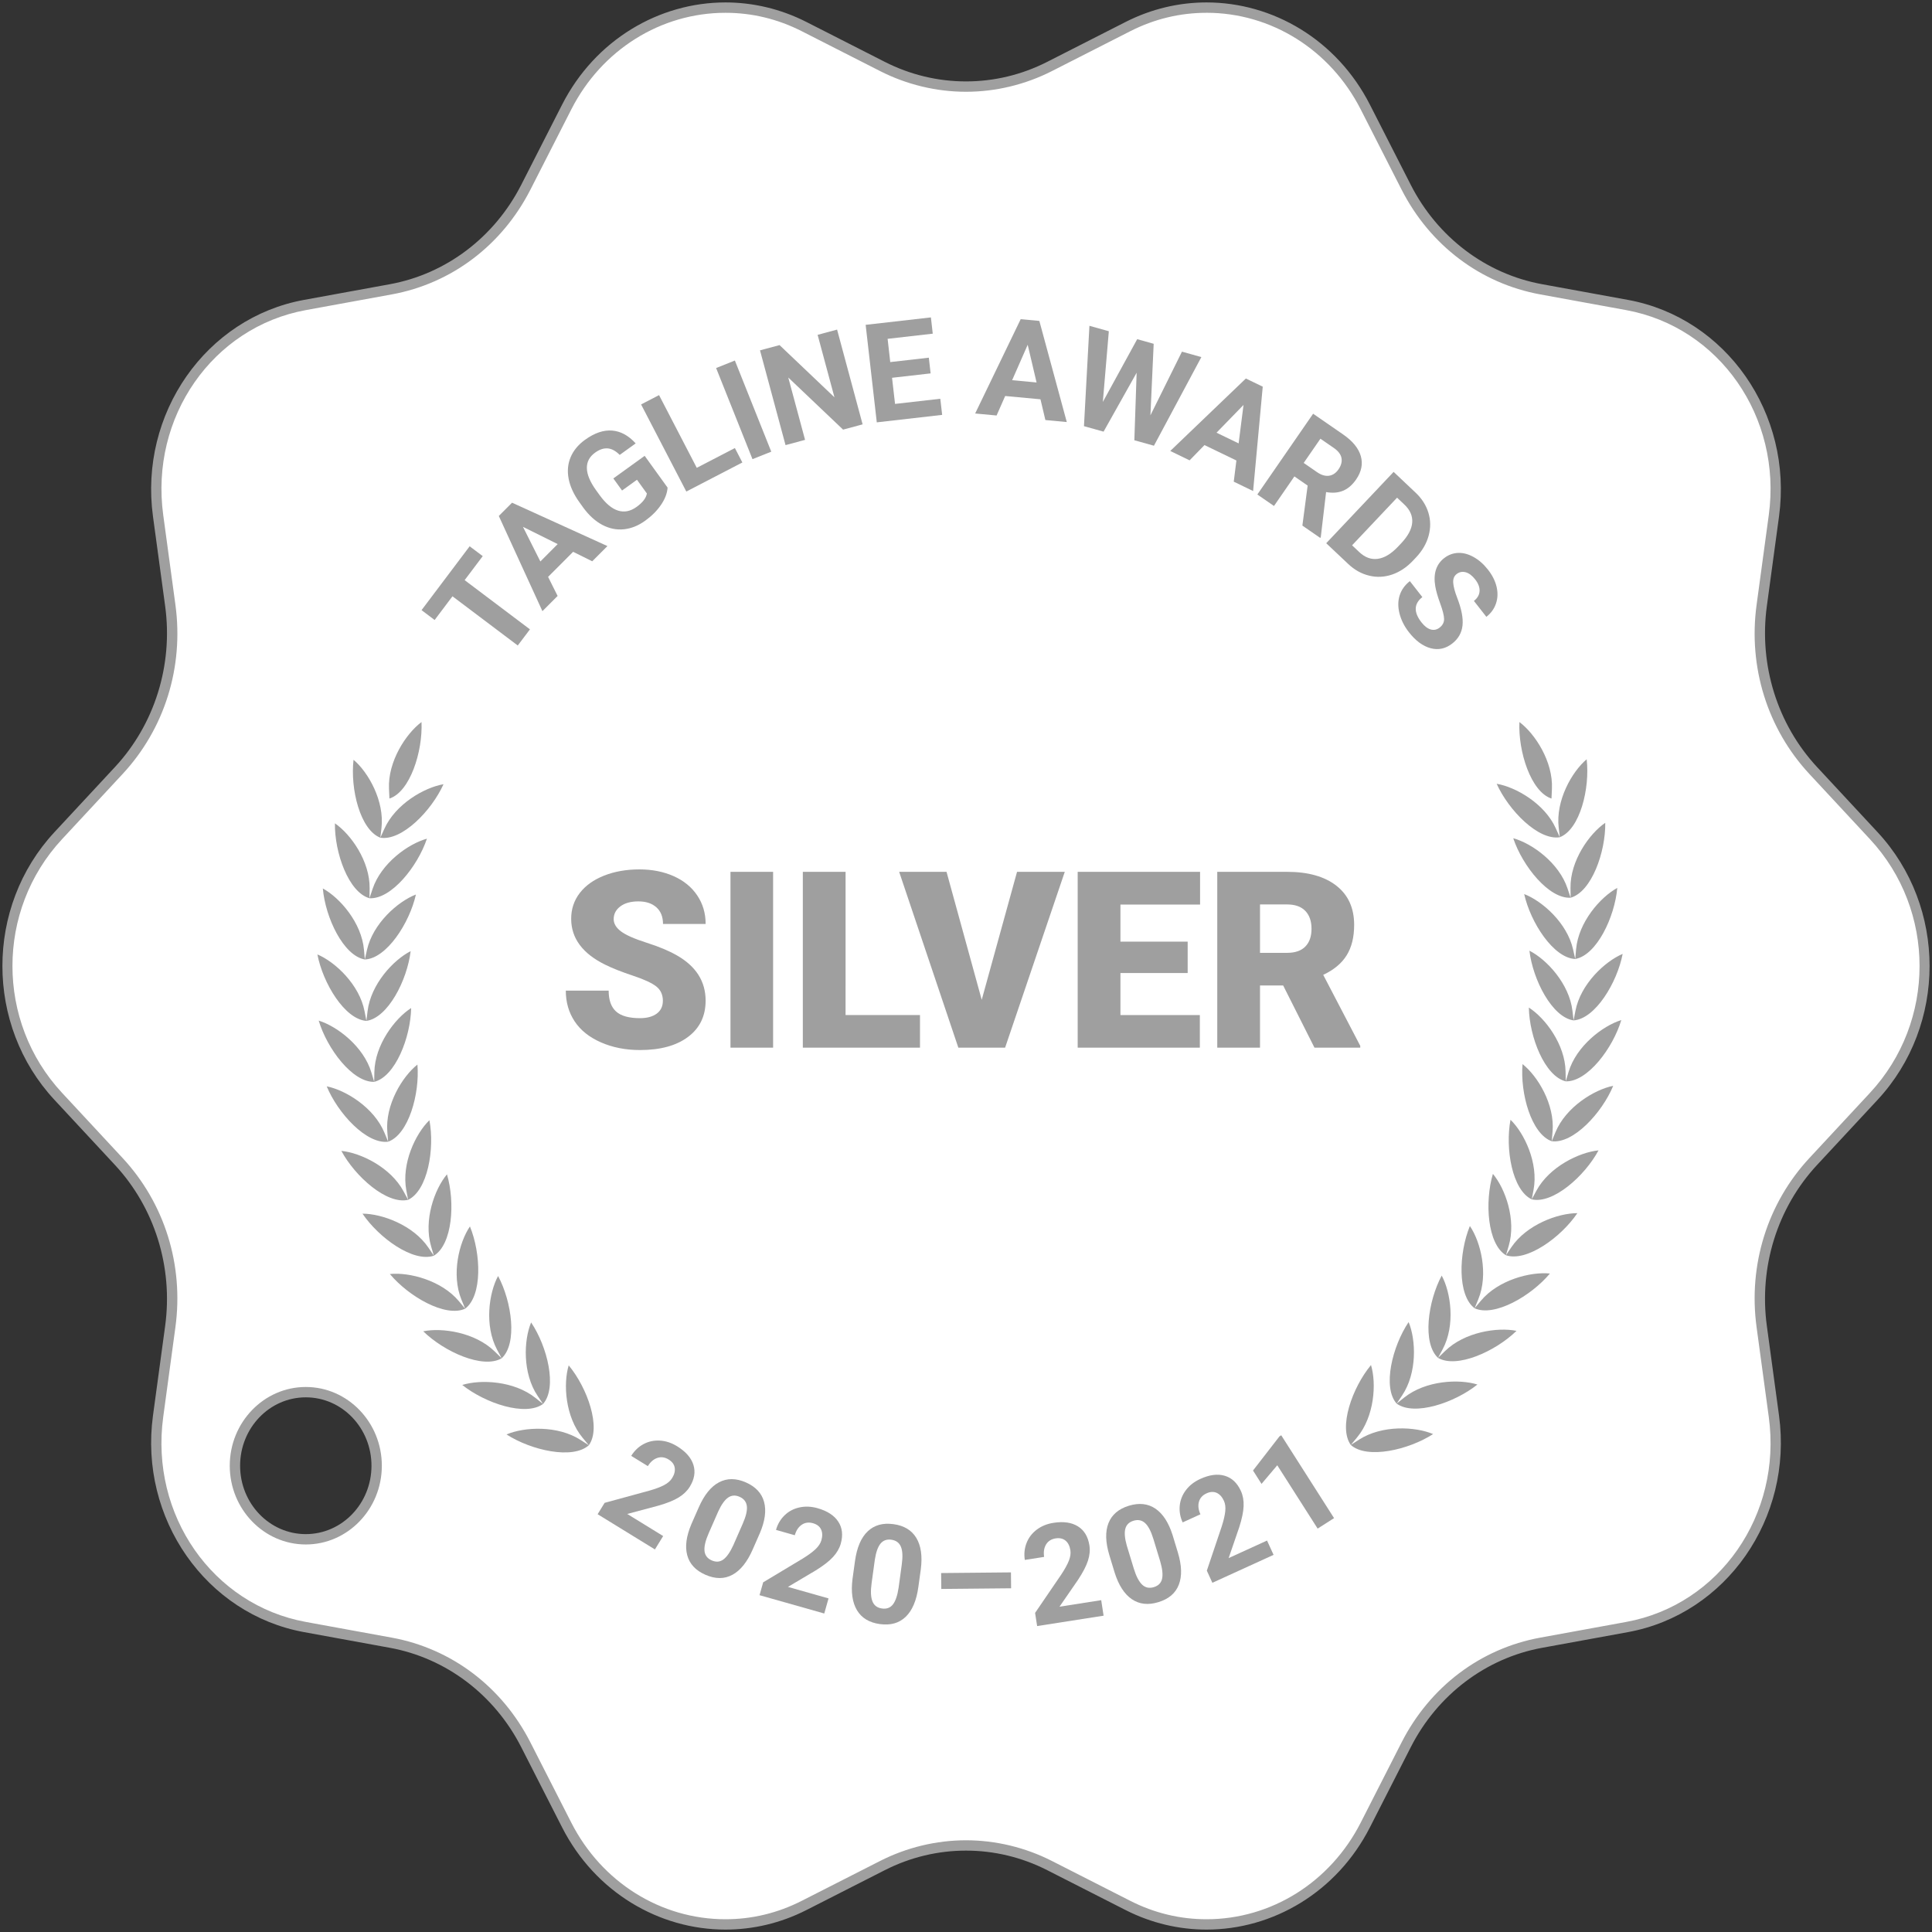 <svg width="140" height="140" viewBox="0 0 140 140" fill="none" xmlns="http://www.w3.org/2000/svg">
<rect x="0" y="0" width="140" height="140" fill="#333333" stroke="none"/>
<g clip-path="url(#clip0_30215_24736)">
<path d="M87.429 139.451C85.443 139.451 83.524 138.987 81.726 138.073L76.053 135.186C74.18 134.232 72.086 133.728 70 133.728C67.914 133.728 65.82 134.232 63.947 135.186L58.274 138.073C56.476 138.988 54.557 139.451 52.571 139.451C47.739 139.451 43.329 136.689 41.063 132.243L38.103 126.436C36.1 122.504 32.534 119.807 28.319 119.037L22.099 117.901C15.14 116.63 10.464 109.922 11.454 102.631L12.339 96.122C12.937 91.721 11.576 87.364 8.607 84.166L4.216 79.441C-0.703 74.147 -0.703 65.853 4.216 60.559L8.607 55.834C11.577 52.637 12.937 48.279 12.339 43.878L11.455 37.369C10.464 30.077 15.14 23.37 22.099 22.099L28.319 20.963C32.534 20.193 36.1 17.496 38.103 13.565L41.063 7.757C43.329 3.311 47.739 0.549 52.571 0.549C54.557 0.549 56.476 1.013 58.274 1.927L63.947 4.814C65.82 5.768 67.914 6.272 70 6.272C72.086 6.272 74.18 5.768 76.053 4.814L81.726 1.927C83.524 1.012 85.443 0.549 87.429 0.549C92.261 0.549 96.671 3.311 98.937 7.757L101.896 13.565C103.9 17.497 107.466 20.193 111.681 20.963L117.901 22.099C124.86 23.37 129.536 30.078 128.546 37.369L127.661 43.878C127.063 48.279 128.424 52.637 131.393 55.834L135.784 60.559C140.703 65.853 140.703 74.147 135.784 79.441L131.393 84.166C128.423 87.363 127.063 91.721 127.66 96.122L128.546 102.631C129.536 109.923 124.86 116.63 117.901 117.901L111.681 119.037C107.466 119.807 103.9 122.504 101.896 126.436L98.937 132.243C96.671 136.689 92.26 139.451 87.429 139.451ZM22.159 100.882C19.328 100.882 17.024 103.273 17.024 106.213C17.024 109.153 19.328 111.544 22.159 111.544C24.99 111.544 27.294 109.153 27.294 106.213C27.294 103.273 24.99 100.882 22.159 100.882Z" fill="white"/>
<path d="M87.429 0.926C92.12 0.926 96.401 3.609 98.603 7.929L101.562 13.737C103.619 17.774 107.283 20.543 111.614 21.334L117.833 22.47C124.595 23.705 129.136 30.228 128.173 37.321L127.289 43.83C126.676 48.343 128.072 52.812 131.119 56.091L135.509 60.816C140.295 65.967 140.295 74.037 135.509 79.188L131.119 83.913C128.072 87.192 126.676 91.661 127.289 96.174L128.173 102.683C129.137 109.776 124.595 116.299 117.833 117.533L111.614 118.669C107.283 119.46 103.62 122.229 101.562 126.266L98.603 132.073C96.402 136.393 92.12 139.076 87.429 139.076C85.502 139.076 83.64 138.626 81.896 137.738L76.223 134.851C74.297 133.871 72.145 133.353 70 133.353C67.855 133.353 65.703 133.871 63.777 134.851L58.104 137.738C56.36 138.626 54.498 139.076 52.571 139.076C47.88 139.076 43.598 136.393 41.397 132.073L38.438 126.266C36.381 122.229 32.717 119.46 28.386 118.669L22.167 117.533C15.405 116.298 10.863 109.775 11.827 102.682L12.711 96.173C13.324 91.66 11.928 87.191 8.882 83.912L4.492 79.187C-0.294 74.036 -0.294 65.966 4.492 60.815L8.882 56.09C11.929 52.811 13.325 48.342 12.712 43.829L11.828 37.32C10.864 30.227 15.406 23.704 22.168 22.47L28.387 21.334C32.718 20.543 36.381 17.774 38.439 13.737L41.398 7.93C43.599 3.61 47.881 0.927 52.572 0.927C54.499 0.927 56.361 1.377 58.105 2.265L63.778 5.152C65.704 6.132 67.856 6.65 70.001 6.65C72.146 6.65 74.298 6.132 76.224 5.152L81.897 2.265C83.641 1.377 85.503 0.927 87.43 0.927M22.159 111.918C25.197 111.918 27.669 109.358 27.669 106.212C27.669 103.066 25.197 100.506 22.159 100.506C19.121 100.506 16.649 103.066 16.649 106.212C16.649 109.358 19.121 111.918 22.159 111.918ZM87.429 0.176C85.452 0.176 83.447 0.633 81.556 1.596L75.883 4.483C74.027 5.428 72.014 5.9 70 5.9C67.986 5.9 65.973 5.428 64.117 4.483L58.444 1.596C56.553 0.634 54.547 0.177 52.571 0.176C47.764 0.176 43.129 2.879 40.729 7.588L37.77 13.395C35.833 17.195 32.321 19.852 28.252 20.595L22.033 21.731C14.917 23.031 10.073 29.972 11.085 37.42L11.969 43.929C12.548 48.188 11.206 52.487 8.333 55.579L3.943 60.304C-1.081 65.71 -1.081 74.291 3.943 79.697L8.333 84.422C11.206 87.514 12.547 91.812 11.969 96.072L11.085 102.581C10.073 110.029 14.917 116.971 22.033 118.27L28.252 119.406C32.322 120.149 35.834 122.806 37.77 126.606L40.729 132.413C43.129 137.122 47.764 139.825 52.571 139.825C54.548 139.825 56.553 139.368 58.444 138.406L64.117 135.519C65.973 134.574 67.986 134.102 70 134.102C72.014 134.102 74.027 134.574 75.883 135.519L81.556 138.406C83.447 139.368 85.453 139.825 87.429 139.825C92.236 139.825 96.871 137.122 99.271 132.413L102.23 126.606C104.167 122.806 107.679 120.149 111.748 119.406L117.967 118.27C125.083 116.97 129.927 110.029 128.915 102.581L128.031 96.072C127.452 91.813 128.794 87.514 131.667 84.422L136.057 79.697C141.08 74.291 141.08 65.71 136.057 60.304L131.667 55.579C128.794 52.487 127.453 48.188 128.031 43.929L128.915 37.42C129.927 29.972 125.083 23.03 117.967 21.731L111.748 20.595C107.678 19.852 104.166 17.195 102.23 13.395L99.271 7.588C96.871 2.879 92.236 0.176 87.429 0.176ZM22.159 111.168C19.53 111.168 17.399 108.949 17.399 106.212C17.399 103.475 19.53 101.256 22.159 101.256C24.788 101.256 26.919 103.475 26.919 106.212C26.919 108.949 24.788 111.168 22.159 111.168Z" fill="#9F9F9F"/>
<path d="M48.035 72.53C48.035 72.081 47.875 71.731 47.554 71.48C47.234 71.229 46.67 70.969 45.865 70.701C45.058 70.432 44.4 70.173 43.888 69.922C42.222 69.111 41.39 67.997 41.39 66.579C41.39 65.873 41.597 65.25 42.012 64.711C42.427 64.172 43.014 63.752 43.773 63.451C44.532 63.151 45.385 63 46.333 63C47.257 63 48.085 63.164 48.817 63.49C49.549 63.816 50.119 64.282 50.524 64.886C50.93 65.49 51.133 66.179 51.133 66.955H48.044C48.044 66.436 47.884 66.033 47.564 65.747C47.243 65.461 46.809 65.318 46.262 65.318C45.708 65.318 45.272 65.439 44.951 65.681C44.63 65.923 44.47 66.231 44.47 66.604C44.47 66.931 44.647 67.227 44.999 67.492C45.353 67.758 45.973 68.032 46.861 68.315C47.75 68.598 48.479 68.903 49.049 69.23C50.438 70.023 51.132 71.117 51.132 72.511C51.132 73.625 50.708 74.5 49.861 75.136C49.013 75.773 47.851 76.09 46.375 76.09C45.334 76.09 44.391 75.905 43.547 75.534C42.702 75.164 42.067 74.656 41.641 74.012C41.214 73.367 41 72.625 41 71.784H44.106C44.106 72.467 44.285 72.971 44.64 73.294C44.996 73.618 45.575 73.78 46.374 73.78C46.886 73.78 47.29 73.671 47.588 73.452C47.885 73.232 48.033 72.925 48.033 72.528L48.035 72.53Z" fill="#9F9F9F"/>
<path d="M56.022 75.917H52.933V63.176H56.022V75.917Z" fill="#9F9F9F"/>
<path d="M61.273 73.555H66.666V75.917H58.176V63.176H61.274L61.273 73.555Z" fill="#9F9F9F"/>
<path d="M71.139 72.451L73.699 63.176H77.158L72.834 75.917H69.445L65.156 63.176H68.589L71.139 72.451Z" fill="#9F9F9F"/>
<path d="M86.063 70.509H81.191V73.555H86.945V75.917H78.093V63.176H86.962V65.548H81.191V68.235H86.063V70.509Z" fill="#9F9F9F"/>
<path d="M92.982 71.41H91.305V75.917H88.207V63.176H93.264C94.788 63.176 95.98 63.511 96.838 64.181C97.697 64.851 98.127 65.798 98.127 67.022C98.127 67.908 97.946 68.642 97.584 69.225C97.223 69.808 96.656 70.28 95.885 70.641L98.569 75.785V75.917H95.251L92.982 71.41ZM91.305 69.047H93.264C93.853 69.047 94.295 68.894 94.592 68.587C94.89 68.28 95.038 67.852 95.038 67.302C95.038 66.752 94.888 66.321 94.588 66.008C94.288 65.695 93.847 65.539 93.264 65.539H91.305V69.047Z" fill="#9F9F9F"/>
<path d="M34.981 40.299L33.67 42.039L38.402 45.605L37.519 46.775L32.788 43.21L31.495 44.927L30.547 44.213L34.033 39.586L34.981 40.299Z" fill="#9F9F9F"/>
<path d="M41.531 39.986L39.717 41.802L40.407 43.185L39.306 44.287L36.145 37.389L37.105 36.428L44.017 39.571L42.916 40.673L41.531 39.986ZM39.156 40.686L40.413 39.427L37.897 38.178L39.156 40.686Z" fill="#9F9F9F"/>
<path d="M48.376 35.335C48.347 35.745 48.188 36.162 47.898 36.585C47.609 37.009 47.226 37.392 46.752 37.734C46.253 38.093 45.736 38.301 45.203 38.354C44.669 38.407 44.15 38.301 43.646 38.035C43.143 37.768 42.687 37.355 42.277 36.8L41.995 36.407C41.579 35.831 41.317 35.263 41.207 34.702C41.098 34.141 41.145 33.617 41.35 33.13C41.555 32.643 41.903 32.223 42.395 31.868C43.079 31.375 43.731 31.151 44.352 31.2C44.973 31.248 45.543 31.557 46.064 32.13L44.907 32.964C44.616 32.673 44.325 32.515 44.034 32.493C43.742 32.47 43.437 32.571 43.121 32.801C42.717 33.093 42.519 33.466 42.527 33.923C42.534 34.378 42.753 34.907 43.183 35.509L43.449 35.876C43.885 36.481 44.33 36.855 44.782 36.999C45.234 37.142 45.682 37.054 46.127 36.734C46.573 36.413 46.823 36.087 46.875 35.759L46.158 34.765L45.077 35.545L44.445 34.669L46.715 33.032L48.376 35.335Z" fill="#9F9F9F"/>
<path d="M50.491 33.9L53.252 32.467L53.795 33.512L49.733 35.619L46.456 29.307L47.757 28.631L50.491 33.9Z" fill="#9F9F9F"/>
<path d="M55.889 32.73L54.528 33.272L51.892 26.668L53.252 26.125L55.889 32.73Z" fill="#9F9F9F"/>
<path d="M62.508 30.751L61.093 31.132L57.121 27.356L58.338 31.874L56.923 32.255L55.073 25.388L56.489 25.007L60.468 28.791L59.248 24.264L60.658 23.883L62.508 30.751Z" fill="#9F9F9F"/>
<path d="M67.436 27.057L64.641 27.376L64.858 29.269L68.138 28.896L68.272 30.064L63.535 30.605L62.728 23.539L67.457 23L67.591 24.179L64.32 24.553L64.511 26.238L67.306 25.919L67.436 27.057Z" fill="#9F9F9F"/>
<path d="M75.397 28.934L72.839 28.696L72.216 30.109L70.664 29.963L73.963 23.129L75.315 23.255L77.303 30.583L75.752 30.438L75.397 28.934ZM73.343 27.55L75.114 27.715L74.471 24.983L73.343 27.55Z" fill="#9F9F9F"/>
<path d="M83.364 30.097L85.649 25.482L87.055 25.876L83.619 32.299L82.199 31.902L82.365 27.01L79.969 31.279L78.548 30.882L78.944 23.609L80.35 24.003L79.916 29.126L82.406 24.578L83.6 24.912L83.364 30.097Z" fill="#9F9F9F"/>
<path d="M89.594 33.369L87.281 32.252L86.203 33.358L84.801 32.679L90.28 27.428L91.503 28.02L90.805 35.582L89.402 34.903L89.594 33.369ZM88.154 31.355L89.756 32.129L90.11 29.343L88.154 31.355Z" fill="#9F9F9F"/>
<path d="M94.757 35.187L93.797 34.523L92.318 36.666L91.112 35.833L95.154 29.98L97.329 31.483C98.019 31.96 98.447 32.483 98.609 33.05C98.771 33.617 98.658 34.181 98.269 34.745C97.994 35.144 97.677 35.416 97.32 35.562C96.963 35.709 96.554 35.742 96.094 35.657L95.708 38.925L95.669 38.98L94.375 38.086L94.757 35.187ZM94.471 33.545L95.444 34.218C95.747 34.426 96.034 34.511 96.306 34.474C96.578 34.434 96.809 34.279 96.995 34.008C97.185 33.733 97.258 33.461 97.21 33.194C97.162 32.928 96.977 32.684 96.652 32.459L95.683 31.791L94.471 33.545Z" fill="#9F9F9F"/>
<path d="M96.103 39.364L100.987 34.195L102.578 35.698C103.032 36.126 103.343 36.613 103.508 37.156C103.673 37.7 103.678 38.256 103.523 38.823C103.368 39.39 103.063 39.915 102.609 40.395L102.384 40.633C101.93 41.112 101.427 41.446 100.877 41.634C100.325 41.822 99.772 41.849 99.219 41.715C98.663 41.581 98.159 41.302 97.706 40.876L96.103 39.364ZM101.237 36.064L97.977 39.515L98.492 40.001C98.909 40.396 99.355 40.559 99.832 40.496C100.311 40.432 100.791 40.147 101.274 39.645L101.532 39.373C102.028 38.847 102.296 38.346 102.334 37.868C102.372 37.392 102.183 36.956 101.763 36.56L101.237 36.064Z" fill="#9F9F9F"/>
<path d="M104.323 45.477C104.54 45.307 104.648 45.098 104.644 44.853C104.64 44.608 104.547 44.235 104.364 43.734C104.18 43.232 104.06 42.815 104.005 42.484C103.851 41.579 104.066 40.899 104.649 40.443C104.952 40.208 105.288 40.082 105.659 40.066C106.029 40.051 106.406 40.152 106.789 40.368C107.173 40.582 107.519 40.889 107.83 41.287C108.143 41.686 108.35 42.1 108.449 42.526C108.548 42.952 108.534 43.355 108.404 43.734C108.276 44.115 108.043 44.436 107.708 44.698L106.805 43.545C107.063 43.344 107.199 43.107 107.215 42.834C107.231 42.562 107.124 42.278 106.896 41.986C106.675 41.704 106.444 41.531 106.204 41.467C105.962 41.404 105.743 41.448 105.549 41.601C105.366 41.744 105.285 41.955 105.306 42.235C105.327 42.514 105.421 42.875 105.592 43.315C105.907 44.127 106.037 44.796 105.979 45.325C105.921 45.854 105.675 46.289 105.238 46.63C104.754 47.009 104.23 47.122 103.668 46.972C103.105 46.821 102.581 46.434 102.096 45.813C101.759 45.381 101.532 44.928 101.412 44.452C101.293 43.973 101.298 43.534 101.428 43.135C101.557 42.735 101.803 42.393 102.164 42.111L103.069 43.268C102.451 43.752 102.43 44.362 103.007 45.101C103.222 45.375 103.445 45.546 103.677 45.614C103.907 45.678 104.123 45.634 104.323 45.477Z" fill="#9F9F9F"/>
<path d="M47.458 112.278L43.306 109.725L43.813 108.902L47.056 108.017C47.507 107.889 47.864 107.753 48.127 107.615C48.391 107.474 48.583 107.305 48.704 107.109C48.87 106.84 48.932 106.588 48.891 106.348C48.85 106.112 48.703 105.915 48.45 105.76C48.179 105.593 47.907 105.555 47.635 105.646C47.364 105.736 47.134 105.934 46.946 106.24L45.74 105.498C45.967 105.13 46.261 104.846 46.626 104.649C46.989 104.453 47.386 104.367 47.814 104.39C48.243 104.414 48.661 104.552 49.068 104.803C49.692 105.187 50.085 105.635 50.246 106.146C50.408 106.659 50.32 107.188 49.984 107.735C49.799 108.034 49.534 108.291 49.188 108.506C48.841 108.722 48.353 108.92 47.721 109.101L45.451 109.706L48.055 111.308L47.458 112.278Z" fill="#9F9F9F"/>
<path d="M54.536 112.297C54.14 113.197 53.652 113.804 53.07 114.117C52.488 114.431 51.838 114.43 51.118 114.114C50.409 113.803 49.97 113.33 49.799 112.697C49.629 112.063 49.732 111.309 50.106 110.431L50.633 109.233C51.031 108.324 51.524 107.716 52.107 107.411C52.691 107.105 53.338 107.108 54.048 107.42C54.757 107.733 55.197 108.203 55.368 108.835C55.539 109.467 55.436 110.221 55.062 111.099L54.536 112.297ZM53.822 110.413C54.059 109.873 54.158 109.447 54.119 109.136C54.079 108.824 53.902 108.601 53.59 108.463C53.286 108.329 53.01 108.349 52.763 108.519C52.515 108.69 52.278 109.023 52.05 109.517L51.355 111.101C51.122 111.633 51.02 112.059 51.051 112.381C51.082 112.703 51.257 112.934 51.576 113.073C51.892 113.212 52.175 113.188 52.424 113.002C52.672 112.816 52.912 112.469 53.143 111.962L53.822 110.413Z" fill="#9F9F9F"/>
<path d="M59.729 116.921L55.039 115.593L55.302 114.661L58.184 112.93C58.581 112.684 58.889 112.457 59.105 112.251C59.32 112.045 59.459 111.83 59.523 111.608C59.609 111.303 59.599 111.043 59.496 110.825C59.392 110.608 59.197 110.459 58.912 110.378C58.604 110.292 58.333 110.328 58.096 110.49C57.859 110.651 57.692 110.905 57.594 111.249L56.232 110.863C56.349 110.446 56.557 110.094 56.853 109.806C57.15 109.517 57.507 109.327 57.926 109.235C58.345 109.141 58.785 109.16 59.245 109.29C59.95 109.49 60.45 109.814 60.744 110.264C61.039 110.711 61.098 111.244 60.924 111.863C60.828 112.201 60.643 112.521 60.367 112.822C60.093 113.124 59.676 113.447 59.117 113.794L57.097 114.993L60.039 115.826L59.729 116.921Z" fill="#9F9F9F"/>
<path d="M66.547 115.004C66.413 115.979 66.109 116.696 65.634 117.156C65.159 117.617 64.534 117.794 63.757 117.687C62.989 117.581 62.437 117.247 62.1 116.683C61.764 116.121 61.656 115.367 61.776 114.42L61.955 113.123C62.092 112.139 62.398 111.42 62.877 110.967C63.356 110.513 63.978 110.34 64.745 110.446C65.514 110.55 66.065 110.885 66.402 111.446C66.739 112.007 66.847 112.76 66.726 113.707L66.547 115.004ZM65.344 113.386C65.425 112.802 65.405 112.365 65.281 112.077C65.159 111.789 64.927 111.621 64.59 111.574C64.261 111.528 64 111.622 63.809 111.853C63.618 112.085 63.48 112.469 63.396 113.008L63.16 114.722C63.08 115.297 63.099 115.736 63.219 116.035C63.336 116.337 63.568 116.51 63.912 116.558C64.255 116.605 64.519 116.504 64.709 116.258C64.897 116.01 65.032 115.612 65.115 115.06L65.344 113.386Z" fill="#9F9F9F"/>
<path d="M73.268 115.093L68.21 115.142L68.198 113.989L73.257 113.941L73.268 115.093Z" fill="#9F9F9F"/>
<path d="M79.971 117.078L75.155 117.831L75.006 116.877L76.901 114.1C77.16 113.709 77.343 113.375 77.454 113.098C77.563 112.82 77.6 112.567 77.564 112.338C77.515 112.027 77.398 111.793 77.212 111.639C77.026 111.487 76.788 111.433 76.495 111.477C76.18 111.528 75.948 111.674 75.801 111.92C75.654 112.166 75.607 112.465 75.661 112.819L74.262 113.038C74.196 112.61 74.237 112.203 74.386 111.816C74.534 111.431 74.78 111.108 75.121 110.848C75.463 110.589 75.87 110.422 76.343 110.349C77.068 110.236 77.657 110.322 78.111 110.606C78.567 110.891 78.843 111.35 78.943 111.984C78.998 112.331 78.963 112.699 78.839 113.088C78.715 113.478 78.473 113.944 78.11 114.492L76.776 116.427L79.797 115.954L79.971 117.078Z" fill="#9F9F9F"/>
<path d="M85.351 112.494C85.637 113.434 85.662 114.213 85.423 114.83C85.186 115.448 84.692 115.87 83.941 116.098C83.2 116.325 82.558 116.252 82.017 115.884C81.476 115.514 81.061 114.873 80.774 113.963L80.393 112.71C80.104 111.762 80.081 110.98 80.326 110.367C80.57 109.756 81.063 109.337 81.805 109.111C82.547 108.885 83.188 108.956 83.729 109.324C84.269 109.692 84.684 110.332 84.971 111.241L85.351 112.494ZM83.582 111.528C83.41 110.964 83.208 110.576 82.976 110.367C82.744 110.155 82.463 110.1 82.137 110.199C81.819 110.297 81.621 110.491 81.545 110.78C81.468 111.072 81.504 111.478 81.653 112.004L82.157 113.659C82.326 114.214 82.527 114.603 82.761 114.827C82.995 115.051 83.278 115.111 83.611 115.01C83.941 114.909 84.14 114.707 84.208 114.405C84.276 114.102 84.231 113.682 84.075 113.147L83.582 111.528Z" fill="#9F9F9F"/>
<path d="M92.288 112.671L87.853 114.695L87.452 113.816L88.525 110.629C88.669 110.184 88.756 109.813 88.787 109.516C88.818 109.219 88.786 108.965 88.69 108.755C88.558 108.469 88.382 108.275 88.163 108.177C87.942 108.078 87.697 108.092 87.428 108.215C87.138 108.348 86.955 108.552 86.879 108.827C86.803 109.105 86.839 109.405 86.987 109.731L85.699 110.319C85.519 109.925 85.449 109.523 85.488 109.112C85.528 108.7 85.676 108.323 85.935 107.98C86.194 107.637 86.541 107.368 86.977 107.169C87.643 106.864 88.234 106.787 88.748 106.939C89.264 107.091 89.654 107.459 89.92 108.042C90.066 108.361 90.133 108.726 90.117 109.133C90.103 109.54 89.996 110.057 89.795 110.683L89.032 112.905L91.814 111.634L92.288 112.671Z" fill="#9F9F9F"/>
<path d="M96.671 110.009L95.481 110.768L92.556 106.18L91.415 107.528L90.798 106.559L92.714 104.086L92.842 104.004L96.671 110.009Z" fill="#9F9F9F"/>
<path fill-rule="evenodd" clip-rule="evenodd" d="M97.884 104.707C99.054 105.754 102.055 105.074 103.849 103.918C102.554 103.368 100.145 103.25 98.482 104.322L97.884 104.707L98.338 104.162C99.598 102.643 99.753 100.255 99.348 98.916C97.988 100.554 96.969 103.435 97.884 104.707ZM101.206 101.71L101.601 101.122C102.701 99.486 102.612 97.094 102.074 95.802C100.887 97.569 100.165 100.537 101.206 101.71L101.761 101.267C103.306 100.035 105.715 99.91 107.06 100.328C105.393 101.659 102.476 102.635 101.206 101.71ZM104.206 98.397C105.564 99.189 108.367 97.927 109.892 96.439C108.512 96.157 106.127 96.522 104.715 97.901L104.206 98.397C103.052 97.334 103.469 94.308 104.471 92.433C105.138 93.663 105.47 96.034 104.541 97.772L104.206 98.397ZM106.855 94.802C108.286 95.454 110.947 93.918 112.313 92.284C110.912 92.142 108.576 92.743 107.311 94.257L106.855 94.802L107.124 94.147C107.872 92.326 107.302 90.001 106.513 88.841C105.706 90.808 105.598 93.859 106.855 94.802ZM109.126 90.96C110.617 91.466 113.109 89.672 114.302 87.91C112.893 87.909 110.63 88.74 109.524 90.373L109.126 90.96C107.78 90.148 107.578 87.102 108.181 85.064C109.083 86.138 109.886 88.395 109.327 90.281L109.126 90.96ZM110.995 86.91C112.53 87.266 114.827 85.233 115.835 83.361C114.434 83.499 112.265 84.552 111.331 86.287L110.995 86.91C109.574 86.237 109.063 83.228 109.457 81.141C110.464 82.118 111.492 84.284 111.127 86.216L110.995 86.91ZM112.445 82.698C114.008 82.897 116.087 80.644 116.9 78.681C115.519 78.96 113.469 80.224 112.716 82.041L112.445 82.698C110.962 82.169 110.148 79.225 110.329 77.109C111.429 77.981 112.672 80.034 112.505 81.992L112.445 82.698ZM113.46 78.359C115.035 78.401 116.876 75.953 117.485 73.918C116.139 74.334 114.228 75.796 113.663 77.68L113.46 78.359C111.931 77.981 110.823 75.133 110.787 73.013C111.971 73.769 113.416 75.686 113.448 77.651L113.46 78.359ZM114.029 73.942C115.601 73.828 117.183 71.207 117.584 69.123C116.288 69.671 114.534 71.316 114.162 73.248L114.029 73.942C112.469 73.719 111.077 70.996 110.827 68.891C112.081 69.525 113.713 71.287 113.945 73.239L114.029 73.942ZM114.147 69.492L113.992 68.802C113.563 66.882 111.76 65.293 110.448 64.787C110.911 66.856 112.573 69.425 114.147 69.492L114.209 68.787C114.382 66.828 115.96 65.016 117.194 64.343C117.008 66.456 115.699 69.221 114.147 69.492ZM113.813 65.052C115.33 64.626 116.352 61.746 116.323 59.624C115.163 60.419 113.777 62.38 113.804 64.344L113.813 65.052C112.24 65.144 110.326 62.755 109.655 60.742C111.013 61.114 112.968 62.516 113.589 64.382L113.813 65.052ZM113.029 60.669C114.495 60.093 115.22 57.127 114.976 55.02C113.902 55.925 112.722 58.014 112.948 59.968L113.029 60.669C111.474 60.919 109.327 58.731 108.454 56.795C109.843 57.032 111.931 58.23 112.738 60.023L113.029 60.669Z" fill="#9F9F9F"/>
<path fill-rule="evenodd" clip-rule="evenodd" d="M42.669 104.729C41.498 105.777 38.498 105.099 36.705 103.945C38.001 103.394 40.41 103.274 42.071 104.344L42.669 104.729L42.216 104.184C40.956 102.666 40.804 100.278 41.21 98.94C42.569 100.577 43.586 103.457 42.669 104.729ZM39.351 101.736C38.08 102.662 35.164 101.688 33.497 100.359C34.841 99.941 37.251 100.062 38.795 101.293L39.351 101.736C40.392 100.561 39.673 97.594 38.487 95.829C37.948 97.121 37.857 99.513 38.956 101.148L39.351 101.736ZM36.353 98.426C34.995 99.219 32.193 97.959 30.67 96.471C32.05 96.189 34.435 96.551 35.846 97.93L36.353 98.426C37.509 97.361 37.094 94.337 36.093 92.463C35.425 93.694 35.092 96.065 36.019 97.801L36.353 98.426ZM33.707 94.832C32.275 95.487 29.616 93.952 28.252 92.32C29.653 92.177 31.989 92.776 33.253 94.289L33.707 94.832L33.438 94.178C32.692 92.356 33.265 90.032 34.053 88.872C34.859 90.837 34.964 93.888 33.707 94.832ZM31.439 90.993L31.239 90.314C30.682 88.429 31.486 86.171 32.389 85.097C32.991 87.132 32.786 90.179 31.439 90.993L31.042 90.405C29.938 88.774 27.675 87.946 26.267 87.947C27.458 89.707 29.948 91.5 31.439 90.993ZM29.573 86.944C28.038 87.301 25.743 85.269 24.736 83.398C26.138 83.536 28.305 84.587 29.238 86.321L29.573 86.944C30.995 86.269 31.508 83.259 31.117 81.174C30.11 82.152 29.08 84.317 29.443 86.25L29.573 86.944ZM28.127 82.732L28.067 82.027C27.902 80.069 29.146 78.016 30.248 77.143C30.426 79.257 29.61 82.203 28.127 82.732L27.856 82.077C27.104 80.259 25.056 78.997 23.675 78.72C24.486 80.682 26.564 82.933 28.127 82.732ZM27.116 78.395L27.128 77.688C27.162 75.722 28.609 73.805 29.793 73.046C29.756 75.167 28.646 78.016 27.116 78.395L26.913 77.717C26.35 75.833 24.439 74.372 23.094 73.957C23.702 75.991 25.541 78.439 27.116 78.395ZM26.551 73.978C24.979 73.865 23.399 71.246 23 69.161C24.296 69.708 26.048 71.352 26.418 73.284L26.551 73.978C28.111 73.755 29.505 71.031 29.757 68.925C28.502 69.561 26.869 71.323 26.635 73.275L26.551 73.978ZM26.437 69.528C24.884 69.258 23.578 66.494 23.394 64.381C24.627 65.054 26.204 66.864 26.375 68.824L26.437 69.528C28.011 69.461 29.675 66.891 30.139 64.82C28.826 65.327 27.022 66.918 26.591 68.838L26.437 69.528ZM26.774 65.089C25.258 64.664 24.238 61.785 24.27 59.663C25.429 60.457 26.813 62.415 26.785 64.381L26.774 65.089C28.347 65.18 30.263 62.788 30.936 60.774C29.578 61.147 27.622 62.551 26.998 64.417L26.774 65.089ZM27.561 60.704L27.852 60.059C28.661 58.264 30.75 57.064 32.138 56.827C31.265 58.765 29.117 60.952 27.561 60.704L27.643 60.003C27.871 58.05 26.693 55.962 25.619 55.057C25.374 57.164 26.096 60.131 27.561 60.704Z" fill="#9F9F9F"/>
<path fill-rule="evenodd" clip-rule="evenodd" d="M112.427 57.866L112.459 57.157C112.549 55.184 111.231 53.164 110.103 52.322C110.006 54.45 110.931 57.381 112.427 57.866Z" fill="#9F9F9F"/>
<path fill-rule="evenodd" clip-rule="evenodd" d="M28.22 57.866L28.188 57.157C28.098 55.184 29.416 53.164 30.544 52.322C30.641 54.45 29.716 57.381 28.22 57.866Z" fill="#9F9F9F"/>
</g>
<defs>
<clipPath id="clip0_30215_24736">
<rect width="140" height="140" fill="white"/>
</clipPath>
</defs>
</svg>
